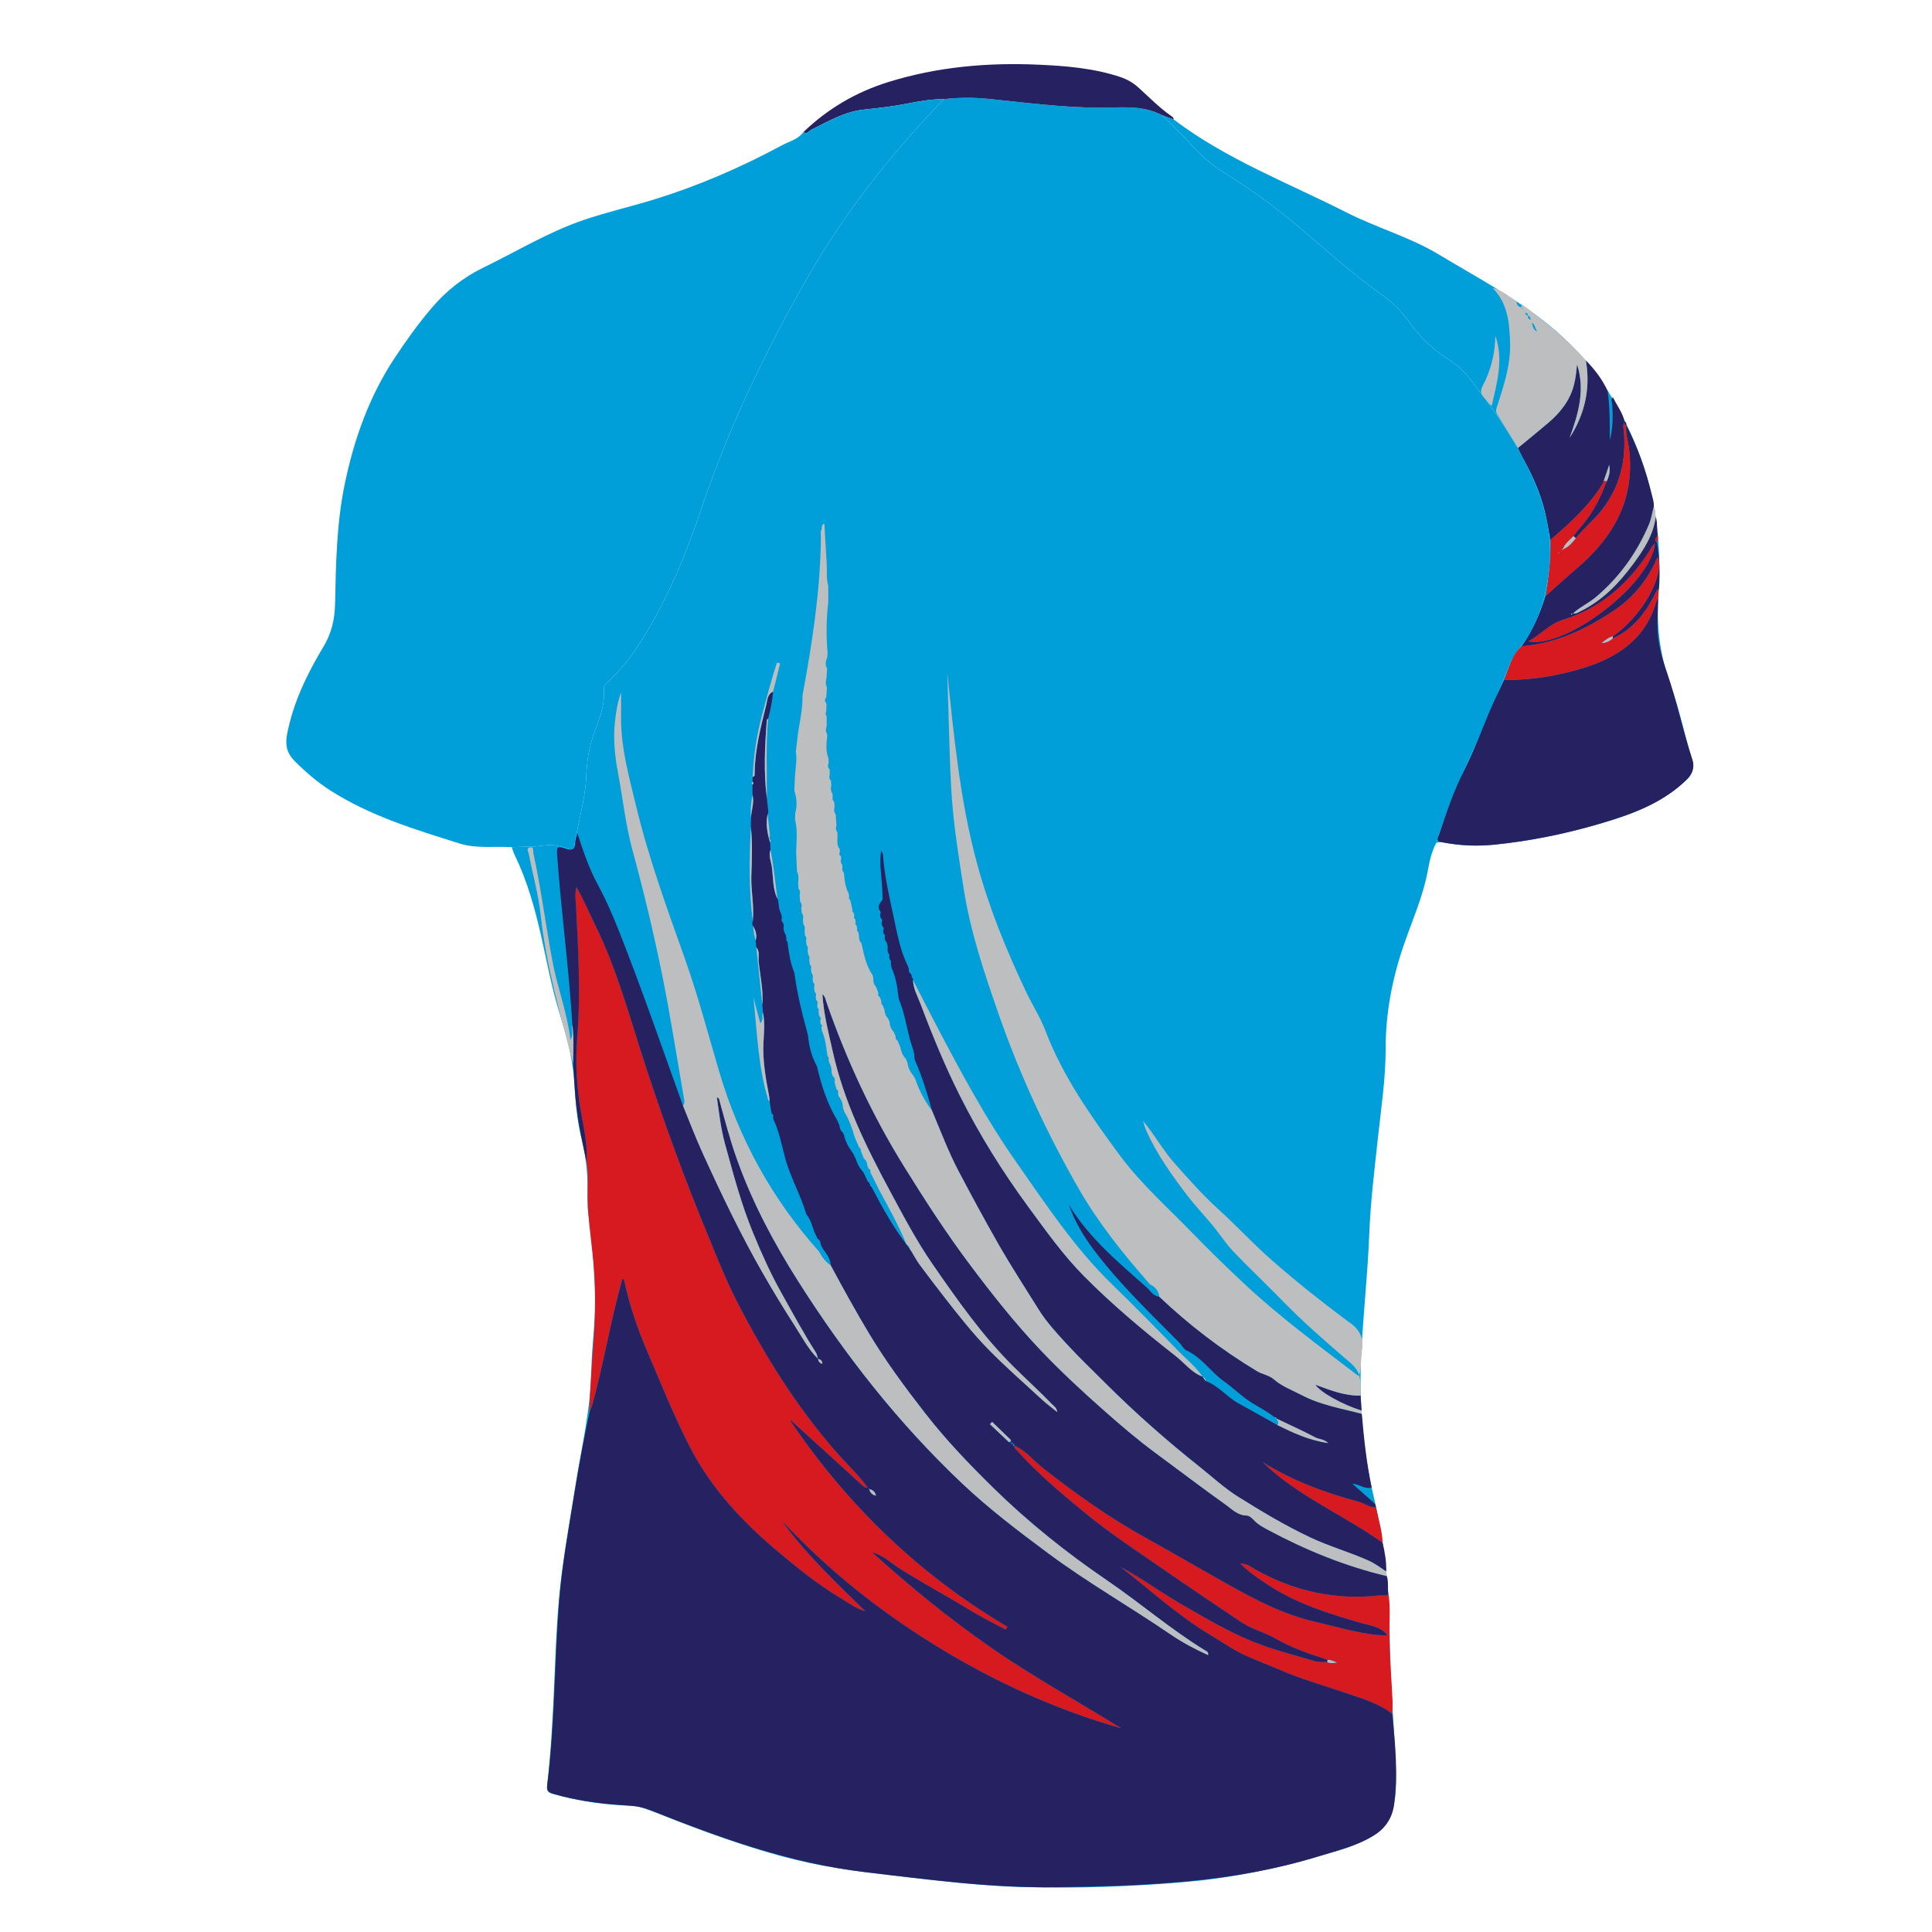<svg version="1.1" id="Layer_1___al6Lx2Q7" xmlns="http://www.w3.org/2000/svg" xmlns:xlink="http://www.w3.org/1999/xlink" x="0px" y="0px" width="1417.32px" height="1417.32px" viewBox="0 0 1417.32 1417.32" enable-background="new 0 0 1417.32 1417.32" xml:space="preserve">
<g>
	<path fill-rule="evenodd" clip-rule="evenodd" class="colour1" fill="#009FDA" d="M1053.662,618.357c-3.558,6.453-4.97,13.59-6.29,20.696
		c-3.544,19.046-11.548,36.628-17.748,54.797c-8.368,24.527-13.122,49.384-13.107,75.591c0.012,21.902-3.336,43.838-5.715,65.702
		c-2.572,23.639-5.429,47.262-6.351,71.02c-1.169,30.063-4.67,59.956-5.96,89.999c-1.476,34.355,1.389,68.443,9.276,101.842
		c8.462,35.828,11.568,71.98,11.862,108.683c0.212,26.514,2.626,53.004,3.85,79.515c0.563,12.155,1.435,24.331-0.603,36.482
		c-1.675,9.986-5.89,18.013-14.779,23.618c-11.848,7.47-25.125,10.882-38.289,14.789c-32.257,9.573-65.067,16.431-98.59,19.398
		c-40.588,3.594-81.27,5.007-122.018,3.829c-30.089-0.868-59.934-4.451-89.797-7.941c-25.357-2.963-50.799-5.943-75.538-11.99
		c-34.891-8.529-68.573-21.157-101.981-34.365c-4.733-1.871-9.577-3.463-14.367-5.183c-10.766-5.219-21.526-10.46-32.312-15.648
		c-2.386-1.147-4.375-2.104-3.847-5.57c3.439-22.597,2.98-45.455,4.282-68.196c1.482-25.9,0.842-51.865,2.123-77.793
		c1.263-25.538,1.545-51.321,8.045-76.064c14.528-55.307,14.08-111.228,9.323-167.444c-2.053-24.265-6.351-48.399-7.268-72.683
		c-0.98-25.933-1.02-51.787-6.054-77.415c-2.837-14.442-1.392-29.473-4.462-43.934c-6.401-30.143-13.126-60.216-19.664-90.33
		c-0.473-2.175-1.785-4.517,0.335-6.613c2.065,0.856,2.916-0.22,3.2-2.068c2.684-17.428,8.191-34.331,8.891-52.167
		c0.395-10.078,1.865-19.987,5.301-29.891c3.717-10.715,8.78-21.576,7.513-33.563c-0.257-2.438,1.501-3.466,2.841-4.809
		c7.646-7.663,14.9-15.639,20.922-24.692c21.349-32.09,35.898-67.34,48.143-103.642c19.933-59.091,46.725-114.877,77.716-169.004
		c27.572-48.157,61.535-90.927,99.916-130.554c11.147-1.375,22.364-1.282,33.472-0.145c26.711,2.733,53.315,6.233,80.268,6.398
		c15.43,0.094,31.361-2.304,45.994,5.351c7.098,7.04,14.656,13.681,21.171,21.225c7.3,8.455,15.623,15.441,25.017,21.296
		c19.036,11.865,37.141,24.95,54.303,39.452c19.947,16.857,39.267,34.492,60.671,49.604c8.203,5.792,15.299,12.964,21.172,21.193
		c7.162,10.035,15.806,18.458,26.16,25.204c6.256,4.075,12.218,8.561,16.871,14.572c12.869,16.623,25.447,33.391,35.778,51.819
		c15.838,28.254,27.207,57.385,23.01,90.729c-2.036,16.169-6.164,31.445-14.355,45.671c-4.392,7.629-10.932,13.622-14.352,22.096
		c-9.62,23.837-19.571,47.573-30.405,70.879C1068.106,577.738,1060.182,597.748,1053.662,618.357z"></path>
	<path fill-rule="evenodd" clip-rule="evenodd" class="colour1" fill="#009FDA" d="M1053.662,618.357c6.52-20.609,14.444-40.619,23.574-60.253
		c10.834-23.306,20.785-47.042,30.405-70.879c3.42-8.474,9.96-14.467,14.352-22.096c8.191-14.226,12.319-29.502,14.355-45.671
		c4.197-33.344-7.172-62.475-23.01-90.729c-10.331-18.428-22.909-35.196-35.778-51.819c-4.653-6.011-10.615-10.497-16.871-14.572
		c-10.354-6.745-18.998-15.168-26.16-25.204c-5.873-8.229-12.969-15.401-21.172-21.193c-21.404-15.112-40.724-32.747-60.671-49.604
		c-17.162-14.502-35.267-27.587-54.303-39.452c-9.394-5.855-17.717-12.842-25.017-21.296c-6.515-7.544-14.073-14.185-21.158-21.217
		c2.913,1.072,5.813,2.137,8.713,3.202c38.782,29.411,84.142,46.595,127.035,68.366c22.042,11.187,46.197,17.932,67.39,30.665
		c27.372,16.448,55.66,31.375,80.734,51.695c30.546,24.752,51.179,55.63,65.382,91.948c13.24,33.857,17.641,68.722,15.158,104.482
		c-1.636,23.558,0.914,45.944,9.06,68.175c6.515,17.782,10.089,36.562,15.792,54.68c1.517,4.82,0.415,9.97-4.058,14.301
		c-17.386,16.833-38.993,25.015-61.562,31.733c-26.006,7.74-52.434,13.261-79.396,16.009c-11.934,1.216-23.965,0.987-35.829-1.36
		C1058.266,617.8,1055.977,617.537,1053.662,618.357z"></path>
	<path fill-rule="evenodd" clip-rule="evenodd" class="colour1" fill="#009FDA" d="M375.39,621.487c7.964-0.465,15.956-0.013,23.907-1.28
		c6.454-1.029,12.68,0.706,18.726,2.943c-2.123,2.094-0.811,4.436-0.338,6.611c6.538,30.113,13.263,60.187,19.664,90.33
		c3.071,14.461,1.625,29.491,4.462,43.934c5.034,25.628,5.073,51.482,6.054,77.415c0.917,24.283,5.215,48.418,7.268,72.683
		c4.756,56.217,5.205,112.138-9.323,167.444c-6.5,24.743-6.782,50.526-8.045,76.064c-1.281,25.928-0.641,51.893-2.123,77.793
		c-1.302,22.741-0.842,45.6-4.282,68.196c-0.528,3.466,1.46,4.423,3.847,5.57c10.785,5.188,21.545,10.43,32.312,15.648
		c-21.268-0.363-42.181-3.112-62.657-9.014c-3.287-0.947-3.911-2.433-3.521-5.868c2.902-25.555,4.233-51.206,5.319-76.911
		c1.142-27.024,2.12-54.133,5.704-80.986c2.718-20.38,6.32-40.642,9.554-60.952c4.615-28.985,11.53-57.566,11.963-87.244
		c0.244-16.798,2.956-33.668,2.799-50.496c-0.199-21.349-2.285-42.664-5.184-63.858c-0.345-2.522-0.436-5.108-0.358-7.656
		c0.494-15.97-0.761-31.721-4.677-47.29c-3.552-14.116-4.368-28.627-5.393-43.108c-1.226-17.323-6.24-33.892-11.244-50.396
		c-5.472-18.047-8.781-36.579-12.958-54.918c-4.626-20.314-10.254-40.312-19.4-59.153
		C376.614,625.231,376.075,623.324,375.39,621.487z"></path>
	<path fill-rule="evenodd" clip-rule="evenodd" class="colour2" fill="#262262" d="M860.922,87.574c-2.899-1.065-5.8-2.13-8.713-3.202
		c-14.646-7.663-30.577-5.265-46.007-5.359c-26.952-0.165-53.557-3.665-80.268-6.398c-11.107-1.137-22.324-1.229-33.472,0.145
		c-9.175-0.1-18.16,1.537-27.101,3.292c-10.551,2.071-21.191,3.252-31.874,4.389c-13.911,1.48-25.861,8.57-38.116,14.638
		c-1.905,0.943-3.237,3.73-6.005,1.828c17.943-17.225,38.668-29.409,62.577-36.806c36.096-11.168,72.978-14.343,110.415-12.627
		c20.144,0.923,40.27,2.583,59.624,9.074c4.898,1.643,9.145,4.072,13.039,7.553c8.034,7.184,15.51,15.03,24.449,21.178
		C860.213,85.788,861.145,86.367,860.922,87.574z"></path>
	<path fill-rule="evenodd" clip-rule="evenodd" class="colour1" fill="#009FDA" d="M665.362,76.052c-10.551,2.071-21.191,3.252-31.874,4.389
		c-13.911,1.48-25.861,8.57-38.116,14.638c-1.905,0.943-3.237,3.73-6.005,1.828c-3.91,5.405-10.303,6.763-15.741,9.688
		c-29.731,16-60.569,29.437-92.822,39.447c-17.567,5.452-35.588,9.511-52.973,15.458c-25.676,8.783-48.912,23.014-73.235,34.813
		c-14.41,6.99-26.921,16.769-37.459,29.078c-10.122,11.824-19.138,24.393-27.703,37.357c-18.763,28.4-29.872,60-36.641,92.891
		c-5.9,28.668-6.368,58.123-6.983,87.37c-0.239,11.339-2.618,21.619-8.464,31.315c-12.094,20.057-22.181,40.925-26.733,64.219
		c-1.553,7.95-0.154,14.063,5.528,19.753c7.954,7.965,16.408,15.297,25.853,21.373c29.349,18.879,62.429,28.849,95.295,39.169
		c12.335,3.874,25.387,1.842,38.101,2.65c7.964-0.465,15.956-0.013,23.907-1.28c6.454-1.029,12.68,0.706,18.726,2.943
		c2.063,0.855,2.914-0.222,3.198-2.069c2.684-17.428,8.191-34.331,8.891-52.167c0.395-10.078,1.865-19.987,5.301-29.891
		c3.717-10.715,8.78-21.576,7.513-33.563c-0.257-2.438,1.501-3.466,2.841-4.809c7.646-7.663,14.9-15.639,20.922-24.692
		c21.349-32.09,35.898-67.34,48.143-103.642c19.933-59.091,46.725-114.877,77.716-169.004
		c27.572-48.157,61.535-90.927,99.92-130.557C683.288,72.66,674.303,74.297,665.362,76.052z"></path>
	<g>
		<path fill-rule="evenodd" clip-rule="evenodd" class="colour3" fill="#d71920" d="M639.972,1138.899c7.594,1.896,13.079,7.323,19.386,11.382
			c6.427,4.134,13.034,7.991,19.621,11.871c6.597,3.887,13.289,7.61,19.897,11.478c6.557,3.836,12.993,7.884,19.611,11.609
			c6.34,3.568,12.845,6.843,19.277,10.246c0.445-0.693,0.891-1.387,1.337-2.078c-64.727-38.223-117.364-89.103-159.265-151.115
			c0.925-0.622,1.404,0.666,2.006,1.211c16.509,14.942,33.023,29.881,49.414,44.952c1.624,1.494,2.931,3.001,5.278,2.813
			c-7-9.676-15.815-17.768-23.631-26.733c-29.148-33.438-52.232-70.774-72.407-110.031c-7.97-15.511-14.315-31.766-20.988-47.892
			c-16.686-40.331-31.649-81.22-45.29-122.682c-11.828-35.952-21.316-72.801-38.333-106.92c-4.156-8.333-7.545-17.057-13.023-26.182
			c-1.282,5.057-0.584,8.87-0.384,12.646c1.738,32.79,3.563,65.566,0.933,98.411c-1.435,17.912-0.358,35.729,2.713,53.485
			c2.102,12.157,5.029,24.284,4.114,36.805c1.192,6.189,1.016,12.459,0.817,18.693c-0.59,18.488,2.596,36.713,4.228,55.005
			c1.698,19.04,1.462,37.938,0.249,56.861c-1.139,17.761-2.929,35.479-3.059,53.297c0.738-2,1.628-3.959,2.192-6.006
			c8.395-30.48,13.397-61.766,22.006-92.173c1.218,0.72,1.324,2.159,1.617,3.474c3.875,17.336,9.641,34.053,16.616,50.361
			c10.042,23.481,19.489,47.22,31.235,69.955c15.444,29.898,37.711,53.905,63.167,75.452c15.182,12.85,30.604,25.273,47.688,35.486
			c5.759,3.443,11.197,7.608,17.892,9.468c-21.647-21.215-43.7-41.877-61.452-66.575c33.815,36.318,72.395,66.892,114.483,92.677
			c42.162,25.831,87.038,46.219,134.748,59.765c-31.858-19.774-64.674-37.753-95.485-59.141
			C696.484,1187.468,667.628,1163.996,639.972,1138.899z"></path>
		<path fill-rule="evenodd" clip-rule="evenodd" class="colour3" fill="#d71920" d="M636.681,1091.265c-0.051,0.006-0.095-0.001-0.146,0.003
			c0.019,0.027,0.04,0.053,0.06,0.079L636.681,1091.265z"></path>
		<path fill-rule="evenodd" clip-rule="evenodd" class="colour3" fill="#d71920" d="M1021.61,1248.437c-0.774-16.802-2.267-33.562-2.335-50.406
			c-0.039-9.552,0.859-19.147-0.705-28.669c-1.813,1.805-4.134,0.729-6.181,0.967c-32.21,3.746-62.298-2.891-90.598-18.511
			c-3.75-2.069-7.28-5.201-11.994-4.706c6.219,6.032,13.443,10.961,20.661,15.705c20.92,13.752,44.584,21.055,68.4,27.923
			c6.667,1.921,14.213,2.481,18.969,9.05c-18.099-0.325-34.76-5.938-51.813-9.755c-22.864-5.119-43.319-15.516-63.463-26.798
			c-20.967-11.743-41.74-23.829-62.739-35.514c-26.358-14.668-50.852-32.017-74.507-50.654
			c-7.015-5.526-12.683-12.771-21.039-16.586l-0.216,0.202c-0.248,1.392,0.774,2.034,1.564,2.92
			c15.215,17.064,32.641,31.776,50.25,46.182c20.309,16.612,42.367,30.882,63.913,45.839c14.75,10.24,29.73,20.132,44.579,30.217
			c4.737,3.217,9.446,6.499,14.908,8.864c5.411,2.341,11.117,4.32,16.214,7.24c11.758,6.734,24.359,11.191,37.158,15.272l0.159-0.19
			c0,0,0.063,0.229,0.058,0.228c0.357,0.158,0.72,0.318,1.082,0.479c2.245-0.257,4.096,0.908,6.902,1.934
			c-2.96,0.363-5.066,0.658-7.144-0.361c-2.935-0.185-6.029,0.159-8.79-0.644c-18.232-5.299-36.618-9.871-54.056-17.938
			c-16.012-7.409-31.07-16.313-46.255-25.107c-14.361-8.32-27.652-18.372-42.455-26.019c21.744,16.831,41.976,35.646,65.741,49.814
			c8.5,5.067,16.649,10.907,25.604,14.971c8.503,3.857,17.396,7.163,25.946,10.868c15.714,6.808,32.083,11.317,48.168,16.833
			c11.646,3.993,23.657,7.418,33.673,15.14C1021.398,1254.295,1021.744,1251.354,1021.61,1248.437z"></path>
		<path fill-rule="evenodd" clip-rule="evenodd" class="colour3" fill="#d71920" d="M1014.307,1131.881c-0.268-8.979-3.188-17.467-4.864-26.185
			c-4.614,0.515-8.031-2.761-12.169-3.871c-25.011-6.712-49.18-15.557-71.25-29.428l-0.002,0.022
			c2.429,2.236,4.79,4.554,7.298,6.698C958.01,1100.241,988.117,1113.054,1014.307,1131.881z"></path>
	</g>
	<g>
		<path fill-rule="evenodd" clip-rule="evenodd" class="colour2" fill="#262262" d="M1021.273,1257.227c-10.016-7.723-22.026-11.147-33.673-15.141
			c-16.085-5.516-32.454-10.025-48.168-16.833c-8.551-3.705-17.443-7.011-25.946-10.868c-8.955-4.063-17.104-9.903-25.604-14.971
			c-23.766-14.169-43.997-32.983-65.741-49.814c14.803,7.646,28.094,17.698,42.455,26.019c15.185,8.795,30.243,17.698,46.255,25.107
			c17.438,8.066,35.823,12.639,54.056,17.938c2.761,0.803,5.855,0.459,8.796,0.645c0.078-0.524,0.157-1.048,0.235-1.573
			c-0.362-0.16-0.725-0.32-1.087-0.479l-0.212-0.036c-12.799-4.081-25.4-8.538-37.158-15.272c-5.097-2.92-10.803-4.899-16.214-7.24
			c-5.462-2.365-10.171-5.647-14.908-8.864c-14.849-10.085-29.829-19.977-44.579-30.217c-21.546-14.957-43.604-29.227-63.913-45.839
			c-17.609-14.405-35.035-29.117-50.25-46.182c-0.79-0.886-1.813-1.528-1.564-2.92c-0.815-0.021-1.099-0.495-1.084-1.225
			c-0.022,0.009-0.041,0.011-0.064,0.021c0.008-0.028,0.009-0.05,0.016-0.076c-0.741-0.012-1.115-0.379-1.11-1.112
			c-0.034,0.007-0.064,0.009-0.1,0.017c-0.001-0.037-0.002-0.074-0.002-0.111c-0.497-0.063-0.995-0.126-1.492-0.189
			c-4.663-4.407-9.326-8.814-13.989-13.222c0.531-0.569,1.063-1.138,1.595-1.706c4.616,4.467,9.232,8.936,13.849,13.403
			c0.013,0.571,0.024,1.143,0.038,1.714c0.031,0.004,0.063,0.008,0.094,0.012c-0.002,0.031,0.008,0.053,0.008,0.083
			c0.905-0.175,1.355,0.113,1.11,1.112c0.017,0,0.027,0.006,0.045,0.006c-0.001,0.019,0.004,0.031,0.004,0.05
			c0.953-0.362,1.263,0.146,1.297,1.024c8.359,3.813,14.027,11.058,21.042,16.584c23.655,18.638,48.148,35.986,74.507,50.654
			c20.999,11.685,41.772,23.771,62.739,35.514c20.144,11.282,40.599,21.679,63.463,26.798c17.053,3.816,33.714,9.43,51.813,9.755
			c-4.756-6.568-12.302-7.129-18.969-9.05c-23.816-6.868-47.48-14.171-68.4-27.923c-7.218-4.744-14.442-9.673-20.661-15.705
			c4.714-0.495,8.244,2.637,11.994,4.706c28.3,15.62,58.388,22.257,90.598,18.511c2.047-0.237,4.368,0.838,6.181-0.967
			c-0.83-4.344,0.26-8.863-1.199-13.149c-30.523-7.263-59.304-19.001-86.918-33.765c-3.831-2.048-7.617-4.077-10.626-7.299
			c-1.502-1.609-3.328-3.329-5.415-3.364c-6.324-0.107-10.448-4.482-14.912-7.676c-17.657-12.627-34.945-25.77-52.413-38.663
			c-12.801-9.449-24.855-19.8-36.77-30.315c-16.171-14.272-32.014-28.924-46.866-44.562c-18.788-19.781-35.66-41.122-52.041-62.986
			c-17.35-23.157-33.005-47.354-48.194-71.855c-23.578-38.038-42.36-78.457-57-120.774c-0.612-1.771-0.771-3.769-2.905-5.618
			c0.957,14.965,4.621,28.804,7.749,42.728c8.131,36.208,24.298,69.105,41.733,101.509c9.874,18.349,19.576,36.813,31.434,53.962
			c18.194,26.311,36.602,52.541,59.418,75.166c9.347,9.269,19.114,18.129,28.278,27.596c1.308,1.351,3.209,2.308,3.695,5.617
			c-4.021-3.257-7.53-5.803-10.697-8.72c-13.423-12.364-27.209-24.383-39.962-37.408c-11.316-11.56-21.352-24.343-31.356-37.112
			c-6.408-8.178-12.658-16.467-18.863-24.791c-2.099-2.817-3.748-5.971-5.602-8.97l-0.063-0.302c-0.363-0.5-0.726-1-1.088-1.5
			c-1.015-1.399-2.03-2.799-3.045-4.198l0.097,0.117c-9.561-12.591-17.297-26.295-24.597-40.265
			c-0.468-0.834-0.936-1.669-1.404-2.503c-0.694-0.048-0.924-0.375-0.618-1.025c-0.327-0.647-0.654-1.296-0.981-1.943
			c-1.211-0.561-1.662-1.566-1.662-2.835c0,0-0.205-0.288-0.205-0.288c-0.684,0.024-0.891-0.227-0.48-0.833
			c-0.629-1.189-1.26-2.38-1.89-3.571c-2.813-3.06-4.625-6.666-5.794-10.621c0.001,0-0.136-0.23-0.136-0.23
			c-0.229-0.168-0.469-0.324-0.67-0.521c-0.027-0.026,0.146-0.259,0.228-0.396c-0.391-0.683-0.781-1.367-1.171-2.051
			c-2.902-4.08-5.513-8.302-6.506-13.313c-0.283-0.598-0.566-1.196-0.85-1.794c-1.699-1.379-2.391-3.228-2.5-5.349
			c-0.529-1.203-1.059-2.407-1.588-3.611c-7.264-12.103-11.558-25.328-14.725-38.979c-0.178-0.438-0.357-0.878-0.536-1.317
			c-3.74-6.973-5.521-14.496-6.274-22.308c-0.198-0.771-0.395-1.543-0.593-2.315c-3.773-13.626-7.077-27.355-9.054-41.375
			c-0.143-0.77-0.287-1.541-0.43-2.313c-2.624-6.419-3.759-13.183-4.622-20.008c-0.101-0.8-0.202-1.602-0.302-2.402
			c-0.785-0.634-1.146-1.404-0.779-2.409c-0.145-0.773-0.29-1.547-0.434-2.32c-1.172-2.194-2.037-4.453-1.474-7.011
			c-0.11-0.629-0.22-1.259-0.331-1.889c-1.259-1.104-1.614-2.449-1.069-4.031c-0.126-0.821-0.253-1.643-0.38-2.466
			c-1.888-3.291-1.92-7.007-2.424-10.613c-0.14-0.266-0.303-0.517-0.493-0.751c-3.458-7.392-3.018-15.514-4.055-23.314
			c-0.547-4.116-2.617-8.258-1.018-12.571c-0.062-1.72-0.124-3.453-0.187-5.187c-2.187-6.892-3.414-13.872-1.932-21.088
			c0.181-0.237,0.324-0.508,0.428-0.799c0.023-0.39,0.046-0.78,0.07-1.169c-0.328-3.097-0.655-6.195-0.982-9.293
			c-2.479-18.923-1.579-37.854-0.14-56.788c0.058-0.767,0.039-1.592,1.001-1.874c1.757-6.522,3.119-13.128,3.665-19.884
			c-4.143,1.712-4.131,6.071-4.913,9.246c-4.142,16.817-8.558,33.639-8.614,51.163c-0.002,0.942-0.004,2.024-1.442,1.981
			c-0.049,1.21-0.098,2.429-0.147,3.649c0.911,0.772,0.906,1.529-0.041,2.26c0.018,2.445,0.035,4.898,0.053,7.35
			c1.456,5.842-0.903,11.434-1.128,17.153c-0.028,2.144-0.056,4.3-0.083,6.458c1.252,11.882,0.771,23.819,0.353,35.689
			c-0.394,11.172,2.233,22.175,1.075,33.305c-0.568,1.391-0.716,2.745,0.468,3.941c1.68,3.313,2.795,6.711,1.562,10.448
			c0.184,1.636,0.368,3.283,0.553,4.93c2.756,3.094,1.378,7.036,1.721,10.467c1.055,10.571,3.575,21.046,2.678,31.769
			c0.153,1.836,0.307,3.684,0.461,5.533c1.601,7.577,0.678,15.151,0.352,22.783c-0.545,12.769,1.62,25.354,4.058,37.863
			c0.26,1.334,0.334,2.704,0.494,4.058c0.292,2.108,0.583,4.217,0.875,6.324c0.217,1.047,0.435,2.094,0.653,3.141
			c1.118,0.628,1.529,1.5,0.939,2.718c0.151,0.614,0.302,1.23,0.453,1.846c4.168,8.901,5.917,18.578,8.437,27.951
			c3.84,14.284,11.4,27.067,15.481,41.191c0-0.001,0.152,0.306,0.152,0.306c3.757,4.345,4.378,10.115,6.844,15.045
			c0.466,0.914,0.932,1.829,1.398,2.744c1.731,0.919,2.069,2.576,2.274,4.302c0.437,0.914,0.874,1.831,1.311,2.747
			c2.85,3.812,5.697,7.622,6.107,12.614l-0.102-0.129c0.378,0.709,0.756,1.419,1.135,2.128
			c8.649,16.094,17.476,32.079,26.886,47.753c12.354,20.575,26.6,39.801,41.298,58.695c15.212,19.556,32.358,37.446,50.005,54.753
			c25.689,25.193,53.785,47.626,83.503,67.88c24.266,16.539,46.549,35.822,71.64,51.191c0.994,0.608,2.701,0.932,2.396,3.554
			c-9.849-4.443-19.164-9.436-27.789-15.336c-29.479-20.166-60.597-37.893-89.279-59.188
			c-21.854-16.228-43.546-32.646-63.442-51.461c-46.826-44.284-86.118-94.446-120.528-148.762
			c-17.943-28.324-33.447-57.643-44.723-89.301c-4.939-13.868-8.651-27.994-12.532-42.119c-0.301-1.097-0.137-2.425-2.084-3.021
			c1.626,11.546,2.872,22.902,5.917,33.989c6.082,22.141,11.911,44.342,20.706,65.645c6.156,14.913,12.724,29.591,20.612,43.683
			c8.291,14.812,16.37,29.742,25.493,44.075c0.779,1.224,0.917,2.854,1.324,4.315c0.027,0.026,0.052,0.055,0.079,0.081
			c0.004,0.021,0.01,0.04,0.015,0.061c1.775,0.348,3.109,1.145,3.213,3.658c-2.119-0.518-2.834-1.925-3.213-3.658
			c-0.021-0.004-0.04-0.01-0.06-0.014c-0.012-0.042-0.022-0.086-0.034-0.128c-7.144-7.095-11.709-16.034-17.075-24.359
			c-7.842-12.17-15.36-24.566-22.587-37.112c-16.77-29.11-31.237-59.401-45.127-89.961c-5.105-11.23-9.463-22.802-14.158-34.209
			c-15.464-42.762-30.208-85.799-46.961-128.096c-4.548-11.483-9.421-22.804-15.367-33.711
			c-6.367-11.679-10.706-24.339-15.191-38.213c-0.726,3.21-1.451,5.054-1.504,6.917c-0.143,4.963-1.927,6.278-6.906,4.647
			c-6.471-2.119-6.844-1.712-6.334,5.381c2.979,41.411,8.663,82.579,11.139,124.036c1.246,9.355,0.597,18.748,0.548,28.124
			c0.408,6.269,0.851,12.539,1.221,18.815c1.063,18.021,4.706,35.625,8.577,53.193c0.915-12.521-2.012-24.647-4.114-36.805
			c-3.071-17.757-4.148-35.573-2.713-53.485c2.631-32.845,0.806-65.621-0.933-98.411c-0.2-3.776-0.898-7.59,0.384-12.646
			c5.478,9.125,8.868,17.848,13.023,26.182c17.017,34.119,26.505,70.968,38.333,106.92c13.641,41.462,28.604,82.351,45.29,122.682
			c6.672,16.126,13.018,32.381,20.988,47.892c20.175,39.257,43.259,76.593,72.407,110.031c7.816,8.966,16.631,17.058,23.631,26.733
			c0.05-0.004,0.094,0.003,0.146-0.003c0.064,0.095,0.128,0.188,0.191,0.282c0.484,0.351,0.969,0.7,1.456,1.051
			c2.393,0.64,3.781,2.201,4.248,4.612c0.137,0.085,0.273,0.172,0.41,0.259c-0.15-0.073-0.301-0.146-0.452-0.217
			c-2.266-0.604-4.006-1.788-4.64-4.198c-0.34-0.502-0.682-1.004-1.023-1.507c-0.092-0.066-0.185-0.134-0.277-0.2
			c-0.02-0.026-0.041-0.052-0.06-0.079c-2.347,0.188-3.654-1.318-5.278-2.813c-16.391-15.071-32.905-30.01-49.414-44.952
			c-0.603-0.545-1.082-1.833-2.006-1.211c41.901,62.013,94.539,112.893,159.265,151.115c-0.446,0.691-0.892,1.385-1.337,2.078
			c-6.433-3.403-12.938-6.678-19.277-10.246c-6.618-3.726-13.054-7.773-19.611-11.609c-6.608-3.867-13.3-7.591-19.897-11.478
			c-6.587-3.88-13.194-7.737-19.621-11.871c-6.307-4.059-11.792-9.485-19.386-11.382c27.656,25.097,56.512,48.568,87.208,69.876
			c30.812,21.388,63.627,39.366,95.485,59.141c-47.71-13.546-92.586-33.934-134.748-59.765
			c-42.088-25.785-80.668-56.358-114.483-92.677c17.752,24.698,39.805,45.36,61.452,66.575c-6.694-1.859-12.132-6.024-17.892-9.468
			c-17.084-10.213-32.507-22.637-47.688-35.486c-25.456-21.547-47.723-45.554-63.167-75.452
			c-11.746-22.735-21.193-46.474-31.235-69.955c-6.975-16.309-12.741-33.025-16.616-50.361c-0.293-1.314-0.399-2.754-1.617-3.474
			c-8.609,30.407-13.611,61.692-22.006,92.173c-0.564,2.047-1.454,4.006-2.192,6.006c-3.841,18.218-7.393,36.489-10.329,54.878
			c-4.543,28.446-9.927,56.777-12.114,85.551c-3.364,44.254-2.99,88.752-8.564,132.857c-0.546,4.321,1.017,5.653,4.888,6.773
			c15.54,4.496,31.417,6.768,47.485,7.946c7.793,0.571,15.479,0.816,23.005,3.819c51.332,20.472,103.167,39.162,158.58,45.653
			c46.432,5.438,92.775,11.651,139.682,10.956c64.873-0.962,129.576-3.271,192.28-22.663c14.002-4.33,28.325-7.615,40.974-15.664
			c8.281-5.271,13.007-12.733,14.28-21.967C1025.722,1301.835,1023.658,1279.506,1021.273,1257.227z"></path>
		<path fill-rule="evenodd" clip-rule="evenodd" class="colour2" fill="#262262" d="M644.876,667.248c1.164,1.055,1.528,2.271,0.747,3.716
			c0.109,0.739,0.219,1.478,0.328,2.217c1.149,1.035,1.612,2.222,0.82,3.688c0.096,0.744,0.191,1.488,0.287,2.232
			c1.263,1,1.615,2.208,0.841,3.674c0.109,0.741,0.218,1.482,0.327,2.224c1.031,0.609,1.367,1.423,0.741,2.52
			c0.116,0.755,0.233,1.51,0.349,2.266c1.883,2.084,2.021,4.602,1.795,7.21c0.17,0.746,0.34,1.492,0.511,2.239
			c0.832,0.679,1.083,1.508,0.645,2.513c0.173,0.741,0.346,1.482,0.519,2.224c0.81,0.671,1.063,1.497,0.687,2.495
			c0.175,1.143,0.35,2.287,0.525,3.429c3.108,6.702,4.286,13.868,5.082,21.125c0.124,0.686,0.248,1.372,0.373,2.059
			c3.931,9.418,5.454,19.508,8.027,29.298c1.179,4.484,3.353,8.751,3.38,13.525c0.129,0.686,0.257,1.372,0.387,2.059
			c5.333,11.899,9.004,24.362,12.515,36.88c6.303,14.995,12.026,30.271,19.63,44.662c9.534,18.044,19.218,36.008,29.361,53.736
			c9.262,16.184,19.46,31.771,29.295,47.572c5.628,9.042,13.047,17.077,20.307,24.972c9.022,9.811,18.684,19.038,28.119,28.466
			c21.952,21.938,45.185,42.439,69.476,61.746c9.358,7.438,18.221,15.689,28.293,22c17.05,10.683,34.334,21.036,52.604,29.707
			c14.027,6.656,28.957,10.839,43.083,17.148c4.738,2.117,8.742,5.191,12.991,7.979c0.231-7.119-0.945-14.065-2.613-20.949
			c-26.189-18.827-56.297-31.64-80.987-52.763c-2.508-2.145-4.869-4.462-7.298-6.698l-0.163-0.157c0,0,0.165,0.14,0.165,0.138
			c22.07,13.868,46.239,22.713,71.25,29.425c4.138,1.11,7.555,4.386,12.169,3.871c-0.262-0.838-0.524-1.675-0.786-2.513
			c-5.345-4.748-10.688-9.495-16.644-14.786c5.454,0.518,9.336,4.347,14.25,2.833c-3.756-17.827-5.67-35.9-7.246-54.02
			c-14.904-3.984-30.344-6.507-44.117-13.77c-6.864-3.621-14.372-6.284-20.34-11.523c-3.602-3.162-8.427-3.622-12.503-6.081
			c-25.881-15.612-49.725-33.792-71.614-54.589c-4.071-0.331-6.048-3.573-8.516-6.131c-21.109-18.745-42.986-36.765-57.889-61.415
			c4.35,12.381,10.973,23.401,18.801,33.744c18.653,24.646,40.921,45.97,62.61,67.811c1.769,1.78,2.587,4.353,5.098,5.507
			c11.029,5.071,17.591,15.606,27.289,22.536c7.112,5.081,13.552,11.574,21.089,16.161c5.497,3.345,11.18,6.354,16.263,10.349
			c0.729-0.125,1.133,0.223,1.312,0.9c0-0.001-0.002,0-0.002,0c9.458,4.524,19.037,8.821,28.302,13.714
			c2.791,1.474,6.145,1.102,9.59,4.217c-14.146-2.054-25.766-7.514-37.3-13.195c-9.543-5.339-19.064-10.733-28.652-16.01
			c-8.475-4.663-14.54-12.85-23.874-16.236c-0.777-1.079-1.555-2.16-2.333-3.242l-0.013-0.046
			c-8.088-2.99-13.195-9.978-19.679-15.057c-23.462-18.379-46.347-37.493-67.354-58.706c-15.229-15.376-27.709-32.985-40.488-50.36
			c-19.117-25.989-36.129-53.279-50.585-82.099c-10.815-21.56-20.008-43.87-28.507-66.439c-2.259-5.998-5.576-11.726-5.87-18.378
			c0.062-0.36,0.086-0.72,0.072-1.082c-0.973-0.412-1.196-1.16-0.952-2.118c-0.324-0.255-0.479-0.588-0.462-1
			c-1.276-0.976-1.999-2.18-1.593-3.851c-0.258-0.683-0.517-1.366-0.775-2.049c-5.775-11.686-7.964-24.44-10.642-36.99
			c-3.143-14.736-6.602-29.448-7.62-44.562c-0.048-0.718-0.528-1.407-1.343-3.458c-1.518,10.271,0.372,19.058,0.754,27.868
			c0.11,2.538,0.201,5.076,0.289,7.614c0.006,0.176-0.077,0.356-0.118,0.535c0.121,0.004,0.241,0.008,0.361,0.012
			c-1.723,1.804-3.045,4.011-3.129,5.221C644.677,665.758,644.776,666.503,644.876,667.248z"></path>
		<path fill-rule="evenodd" clip-rule="evenodd" class="colour2" fill="#262262" d="M998.885,1034.82c-0.254-3.674-0.508-7.349-0.762-11.021
			c-11.473,0.315-21.968-3.834-33.204-7.99C968.843,1021.678,985.361,1030.664,998.885,1034.82z"></path>
	</g>
	<g>
		<path fill-rule="evenodd" clip-rule="evenodd" class="colour2" fill="#262262" d="M1241.58,557.375c-7.033-21.202-11.453-43.148-18.748-64.258
			c-3.99-11.543-7.205-23.254-6.912-35.631c0.149-6.28,0.356-12.559,0.537-18.838c-0.521,1.043-1.22,2.035-1.542,3.137
			c-7.923,27.061-28.23,40.459-53.46,48.262c-18.881,5.839-38.225,8.927-58.035,8.763c-1.592,3.365-3.15,6.745-4.781,10.089
			c-8.95,18.362-15.166,37.914-24.478,56.125c-7.713,15.082-13.083,31.107-18.408,47.132c-0.694,2.086-2.994,4.761,1.68,5.668
			c13.035,2.533,26.207,3.112,39.321,1.776c25.775-2.625,51.088-7.763,75.99-15.044c23.71-6.933,46.68-14.991,64.883-32.854
			C1242.02,567.392,1243.199,562.256,1241.58,557.375z"></path>
		<path fill-rule="evenodd" clip-rule="evenodd" class="colour2" fill="#262262" d="M1133.311,374.857c1.722,6.994,2.767,14.155,4.117,21.241
			c14.217-12.418,28.346-24.918,38.311-41.282c0.266-0.719,0.533-1.438,0.8-2.157c1.237-3.606,2.475-7.213,3.989-11.628
			c0.891,4.766-0.165,8.364-1.732,11.887c-0.472,1.088-0.945,2.175-1.413,3.264c-4.533,12.279-11.264,23.226-19.961,32.992
			c-1.154,1.296-2.104,2.774-3.147,4.168c0.593,0.479,1.188,0.958,1.778,1.442c5.78-7.39,13.271-13.152,19.063-20.623
			c13.487-17.397,18.143-36.98,16.076-58.525c-0.202-2.094-0.711-4.204,0.543-6.151c-0.342,1.132-0.62,2.232,1.188,2.336
			c-0.523,6.491,1.65,12.664,2.328,19.024c3.859,36.201-11.949,63.412-38.407,86.006c-7.761,6.627-15.285,13.53-22.918,20.307
			c-4.239,13.105-9.552,25.698-17.658,36.954c25.563-2.124,47.831-12.7,68.668-26.867c12.825-8.719,22.329-20.316,29.136-34.197
			c0.653-1.333,0.705-3.05,2.226-3.965c4.562,14.179-12.072,43.098-33.106,57.709c-0.019,0.526-0.037,1.052-0.056,1.579
			c14.302-6.479,23.532-17.856,30.43-31.492c0.782-1.545,1.641-3.052,2.489-4.563c0.018-0.032,0.383,0.069,0.521,0.185
			c0.14,0.118,0.197,0.333,0.287,0.494c0.151-1.745,0.378-3.475,0.448-5.212c0.41-10.021,0.013-19.997-1.803-29.885
			c-3.357-2.41,1.509-4.247,0.452-6.493c-0.631-4.049,0.113-8.251-1.331-12.215c-1.683,13.372-8.856,24.167-16.562,34.614
			c-10.449,14.169-22.479,26.683-38.586,34.582c-1.694,0.832-3.321,2.07-5.411,1.561c-0.017,0.016-0.035,0.029-0.052,0.045
			c-0.051,0.01-0.103,0.02-0.153,0.029c-0.33,0.307-0.66,0.614-0.99,0.921c-0.146-0.217-0.29-0.434-0.434-0.651
			c0.475-0.09,0.949-0.18,1.424-0.27c0.033-0.031,0.066-0.062,0.1-0.093c0.036,0.01,0.07,0.01,0.105,0.019
			c5.008-4.671,11.352-7.418,16.602-11.842c17.364-14.634,30.159-32.53,38.996-53.302c1.738-4.087,2.365-8.647,3.507-12.991
			c0.385-3.013-0.631-5.838-1.315-8.668c-4.313-17.831-10.347-35.039-18.892-51.315c0.002,0,0.003,0,0.004,0
			c0.114-1.07,0.146-2.101-1.175-2.482c-1.344-6.653-5.685-11.888-8.452-17.866c-2.025,1.357-0.757,3.2-0.644,4.818
			c0.621,8.954,0.671,17.861-1.781,26.628c0.121-12.007,0.043-23.985-1.474-35.9c-3.838-8.644-9.56-15.959-16.083-22.705
			c3.622,20.536-0.679,39.404-11.887,56.866c6.398-17.53,11.568-35.131,5.442-53.943c-0.449,4.869-0.936,9.718-2.094,14.473
			c-2.877,11.805-9.983,20.802-18.987,28.475c-7.325,6.242-14.825,12.281-22.248,18.411c1.026,2.1,1.966,4.249,3.094,6.292
			C1123.695,347.607,1129.829,360.708,1133.311,374.857z M1212.307,400.545c0.288-0.479,0.735-0.86,1.739-2.007
			c-2.356,28.977-64.127,77.029-92.755,72.005c9.105-5.088,15.385-12.756,25.396-15.844
			C1175.817,445.714,1196.77,426.283,1212.307,400.545z"></path>
	</g>
	<g>
		<path fill-rule="evenodd" clip-rule="evenodd" class="colour3" fill="#d71920" d="M1216.053,432.316c-0.849,1.511-1.707,3.018-2.489,4.563
			c-6.897,13.636-16.128,25.013-30.43,31.492c-2.358,2.029-5.022,3.309-8.21,3.372c2.599-1.96,5.058-4.096,8.271-4.953
			c21.029-14.609,37.663-43.528,33.102-57.707c-1.521,0.916-1.572,2.632-2.226,3.965c-6.807,13.881-16.311,25.479-29.136,34.197
			c-20.837,14.167-43.105,24.744-68.668,26.867c-7.447,6.586-9.25,16.109-12.847,24.696c19.811,0.165,39.154-2.924,58.035-8.763
			c25.229-7.803,45.537-21.201,53.46-48.262c0.322-1.102,1.021-2.094,1.542-3.134c0.133-1.887,0.266-3.777,0.403-5.656
			c-0.09-0.161-0.147-0.375-0.287-0.494C1216.436,432.385,1216.07,432.285,1216.053,432.316z"></path>
		<path fill-rule="evenodd" clip-rule="evenodd" class="colour3" fill="#d71920" d="M1192.926,311.75c-0.002,0.024-0.002,0.048-0.004,0.072
			c0.018,0.001,0.029,0.005,0.048,0.006L1192.926,311.75z"></path>
		<path fill-rule="evenodd" clip-rule="evenodd" class="colour3" fill="#d71920" d="M1191.777,309.339c-0.015,0.049-0.028,0.098-0.043,0.146
			c0.024-0.039,0.039-0.079,0.065-0.117C1191.8,309.368,1191.777,309.339,1191.777,309.339z"></path>
		<path fill-rule="evenodd" clip-rule="evenodd" class="colour3" fill="#d71920" d="M1156.843,416.852c26.458-22.594,42.267-49.805,38.407-86.006
			c-0.678-6.36-2.852-12.533-2.328-19.024c-1.808-0.104-1.529-1.205-1.188-2.336c-1.254,1.947-0.745,4.057-0.543,6.151
			c2.066,21.545-2.589,41.128-16.076,58.525c-5.792,7.471-13.283,13.232-19.067,20.628c-2.56,3.205-5.149,6.375-9.097,8.003
			c-0.209,0.239-0.417,0.479-0.624,0.719c-0.685-0.64-0.063-0.779,0.378-0.988c1.406-3.987,4.859-6.285,7.572-9.186
			c1.039-1.39,1.989-2.868,3.144-4.165c8.697-9.767,15.428-20.713,19.964-32.992c-0.001,0-0.002-0.001-0.002-0.002
			c0.467-1.088,0.94-2.175,1.412-3.26c-0.754-0.086-1.504-0.174-2.257-0.261c-0.267,0.719-0.534,1.438-0.799,2.158
			c-9.966,16.363-24.095,28.863-38.312,41.279c0.381,13.819-1.234,27.469-3.503,41.063
			C1141.558,430.382,1149.082,423.479,1156.843,416.852z M1143.457,405.412c0.123,0.01,0.236,0.17,0.354,0.264
			c-0.144,0.067-0.293,0.194-0.431,0.183c-0.125-0.011-0.239-0.17-0.357-0.264C1143.168,405.528,1143.317,405.401,1143.457,405.412z
			"></path>
		<path fill-rule="evenodd" clip-rule="evenodd" class="colour3" fill="#d71920" d="M1216.104,392.205c0.021-0.262-0.018-0.527-0.146-0.799
			C1216.009,391.672,1216.059,391.938,1216.104,392.205z"></path>
		<path fill-rule="evenodd" clip-rule="evenodd" class="colour3" fill="#d71920" d="M1215.506,397.898c1.036-1.838,0.927-3.757,0.598-5.693
			C1215.954,394.104,1212.555,395.78,1215.506,397.898z"></path>
		<path fill-rule="evenodd" clip-rule="evenodd" class="colour3" fill="#d71920" d="M1214.046,398.538c-1.004,1.147-1.451,1.529-1.739,2.007
			c-15.537,25.738-36.489,45.169-65.619,54.153c-10.012,3.088-16.291,10.756-25.396,15.844
			C1149.919,475.566,1211.689,427.515,1214.046,398.538z"></path>
	</g>
	<g>
		<path fill-rule="evenodd" clip-rule="evenodd" class="colour4" fill="#bcbec0" d="M665.037,913.026c-0.012-0.029-0.025-0.058-0.037-0.087
			c-0.021-0.009-0.037-0.021-0.06-0.029C664.94,912.91,665.037,913.027,665.037,913.026z"></path>
		<path fill-rule="evenodd" clip-rule="evenodd" class="colour4" fill="#bcbec0" d="M1003.929,1144.852c-14.126-6.31-29.056-10.492-43.083-17.148
			c-18.27-8.671-35.554-19.024-52.604-29.707c-10.072-6.311-18.935-14.563-28.293-22c-24.291-19.307-47.523-39.809-69.476-61.746
			c-9.436-9.428-19.097-18.655-28.119-28.466c-7.26-7.895-14.679-15.93-20.307-24.972c-9.835-15.802-20.033-31.389-29.295-47.572
			c-10.144-17.729-19.827-35.692-29.361-53.736c-7.604-14.392-13.327-29.667-19.63-44.662c-5.464-7.193-9.533-15.122-12.466-23.648
			c-0.34-0.584-0.681-1.17-1.022-1.756c-2.442-2.954-4.217-6.215-4.624-10.1c-0.43-0.961-0.861-1.922-1.293-2.884
			c-2.596-2.323-3.209-5.573-4.066-8.707c-0.595-1.438-1.19-2.877-1.785-4.315c-1.102-0.672-1.775-1.549-1.39-2.927
			c-0.5-1.169-1-2.34-1.499-3.511c-1.792-2.066-3.009-4.37-2.965-7.192c-0.436-0.96-0.872-1.921-1.308-2.881
			c-1.896-1.745-2.274-4.092-2.569-6.473c-0.407-0.974-0.814-1.948-1.222-2.922c-0.832-0.853-1.376-1.796-0.974-3.042
			c-0.357-0.984-0.714-1.969-1.073-2.953c-1.198-0.694-1.65-1.663-1.099-2.999c-0.583-1.54-1.166-3.081-1.748-4.621
			c-1.578-1.678-2.17-3.685-1.994-5.949c-0.112-0.771-0.223-1.542-0.335-2.313c-4.505-6.417-6.201-13.867-7.855-21.332
			c-0.153-0.763-0.306-1.526-0.459-2.289c-1.736-1.646-1.863-3.807-1.919-5.99c-0.146-0.759-0.293-1.518-0.441-2.278
			c-0.882-0.607-1.197-1.4-0.794-2.427c-0.141-0.766-0.283-1.531-0.425-2.297c-0.931-0.602-1.156-1.42-0.744-2.432
			c-0.104-0.768-0.21-1.538-0.315-2.306c-0.943-0.636-1.152-1.461-0.639-2.473c-0.168-0.751-0.337-1.503-0.506-2.255
			c-0.967-0.56-1.23-1.377-0.882-2.417c-0.553-2.336-1.106-4.672-1.658-7.009c-0.888-0.607-1.18-1.4-0.757-2.417
			c-0.131-0.773-0.263-1.546-0.394-2.32c-2.085-4.09-2.97-8.478-3.223-13.021c-0.115-0.777-0.231-1.555-0.347-2.332
			c-1.086-0.971-1.313-2.172-0.942-3.531c-0.074-0.792-0.147-1.586-0.221-2.38c-1.09-1.016-1.331-2.215-0.775-3.586
			c-0.033-0.783-0.065-1.566-0.098-2.35c-1.271-0.905-1.539-2.042-0.789-3.413c-0.046-0.647-0.091-1.294-0.136-1.942
			c-2.44-2.995-1.565-6.529-1.614-9.913c-0.028-0.804-0.055-1.609-0.083-2.414c-1.206-1.457-1.383-3.066-0.714-4.801
			c-0.174-2.729-0.349-5.46-0.523-8.19c-1.293-1.839-1.395-3.844-0.818-5.94c-0.119-1.168-0.237-2.337-0.356-3.507
			c-1.184-0.934-1.448-2.127-0.998-3.523c-0.068-0.794-0.136-1.588-0.205-2.382c-1.33-1.813-1.366-3.821-0.895-5.906
			c-0.065-1.184-0.13-2.369-0.194-3.554c-1.418-1.378-1.38-3.026-0.885-4.759c-0.038-1.178-0.077-2.356-0.115-3.535
			c-1.497-1.413-1.392-3.073-0.745-4.817c-0.026-1.064-0.053-2.128-0.079-3.193c-1.955-5.056-1.722-10.256-1.025-15.486
			c-0.005-0.801-0.01-1.602-0.015-2.403c-1.207-1.955-0.972-3.98-0.294-6.027c0-2.326,0.001-4.651,0.001-6.977
			c-0.95-1.099-0.896-2.292-0.328-3.531c0.058-2.002,0.115-4.005,0.173-6.007c-1.558-1.463-1.344-2.98-0.135-4.526
			c0.156-2.393,0.311-4.787,0.466-7.181c-1.209-2.356-0.883-4.767-0.254-7.187c0.126-2.242,0.252-4.485,0.378-6.728
			c-1.852-2.866-0.797-5.668,0.184-8.472c0.063-0.821,0.125-1.643,0.188-2.465c-1.058-12.553-1.035-25.09,0.496-37.607
			c-0.002-4.022-0.005-8.044-0.007-12.067c-1.637-5.303-0.792-10.785-1.141-16.18c-0.627-9.727-1.128-19.463-1.691-29.358
			c-3.28,0.953-0.95,4.115-2.715,5.415c0.053,2.159,0.184,4.319,0.149,6.478c-0.607,38.44-6.459,76.26-13.48,113.942
			c0.145,9.282-1.783,18.318-3.262,27.406c-0.545,4.632-1.09,9.265-1.635,13.897c0.994,6.034-0.304,11.983-0.661,17.966
			c-0.154,3.528-0.307,7.057-0.461,10.585c1.715,5.422,2.294,10.891,0.674,16.449c-0.044,1.627-0.088,3.255-0.132,4.884
			c1.963,7.78,1.057,15.658,0.801,23.512c0.192,4.754,0.384,9.51,0.575,14.265c1.268,2.654,1.316,5.439,0.879,8.274
			c0.09,1.573,0.18,3.148,0.271,4.722c1.407,1.389,1.231,3.056,0.836,4.761c0.113,1.561,0.227,3.123,0.34,4.685
			c1.405,1.38,1.329,3.029,0.868,4.749c0.104,1.171,0.209,2.343,0.314,3.514c1.219,1.41,1.257,3.038,0.875,4.742
			c0.105,1.176,0.21,2.353,0.315,3.53c1.229,1.4,1.244,3.032,0.903,4.731c0.099,1.179,0.197,2.359,0.296,3.538
			c1.046,1.035,1.223,2.25,0.742,3.599c0.141,1.163,0.283,2.327,0.424,3.49c0.986,1.045,1.276,2.236,0.75,3.597
			c0.148,1.16,0.298,2.32,0.447,3.48c0.939,1.055,1.261,2.24,0.767,3.6c0.141,1.165,0.282,2.33,0.424,3.495
			c0.978,1.031,1.306,2.208,0.806,3.572c0.112,0.778,0.224,1.558,0.337,2.336c1.054,1.432,1.374,3.003,0.908,4.725
			c0.105,0.787,0.211,1.575,0.317,2.362c1.041,1.027,1.264,2.229,0.76,3.582c0.134,1.166,0.268,2.333,0.401,3.5
			c1.188,0.984,1.251,2.225,0.812,3.579c0.087,0.779,0.174,1.56,0.261,2.34c1.229,0.975,1.29,2.224,0.843,3.592
			c0.071,0.774,0.141,1.55,0.212,2.325c0.941,0.627,1.176,1.447,0.667,2.467c0.175,1.146,0.351,2.293,0.526,3.44
			c1.37,0.976,1.367,2.24,0.762,3.631c0.127,0.758,0.253,1.516,0.38,2.274c1.117,0.533,1.346,1.265,0.5,2.236
			c0.158,1.021,0.314,2.044,0.472,3.067c2.303,5.069,2.928,10.524,3.662,15.953c0.137,0.776,0.274,1.554,0.412,2.33
			c0.735,0.672,1.034,1.462,0.669,2.435c0.168,0.765,0.337,1.531,0.506,2.296c1.457,2.179,1.795,4.635,1.775,7.179
			c0.193,0.755,0.387,1.51,0.581,2.267c1.33,1.361,2.265,2.848,1.53,4.858c0.484,1.744,0.968,3.487,1.452,5.231
			c1.116,0.74,1.64,1.687,1.051,3.019c0.208,0.753,0.416,1.506,0.624,2.258c2.129,2.368,2.958,5.218,3.092,8.325
			c0.343,0.997,0.686,1.994,1.029,2.991c3.453,5.677,5.685,11.852,7.451,18.217c1.096,2.57,2.191,5.141,3.287,7.712
			c0.914,0.761,1.637,1.612,1.395,2.923c0.704,1.787,1.408,3.572,2.112,5.359c1.837,1.274,2.445,3.165,2.638,5.264
			c0.242,0.652,0.484,1.307,0.727,1.959c1.26,0.557,1.834,1.451,1.404,2.843c2.056,4.11,4.111,8.223,6.167,12.335
			c7.146,13.372,14.654,26.562,20.387,40.641c1.912,0.729,2.072,2.729,2.989,4.173c0.359,0.496,0.722,0.996,1.085,1.496
			c0,0,0.074,0.318,0.069,0.31c1.848,2.991,3.497,6.145,5.596,8.962c6.205,8.324,12.456,16.613,18.863,24.791
			c10.004,12.77,20.04,25.553,31.356,37.112c12.753,13.025,26.539,25.044,39.962,37.408c3.167,2.917,6.677,5.463,10.697,8.72
			c-0.486-3.31-2.388-4.267-3.695-5.617c-9.164-9.467-18.932-18.327-28.278-27.596c-22.816-22.625-41.224-48.855-59.418-75.166
			c-11.858-17.148-21.56-35.613-31.434-53.962c-17.435-32.403-33.602-65.301-41.733-101.509
			c-3.128-13.924-6.792-27.763-7.749-42.728c2.134,1.85,2.292,3.848,2.905,5.618c14.64,42.317,33.422,82.736,57,120.774
			c15.189,24.502,30.844,48.698,48.194,71.855c16.381,21.864,33.253,43.205,52.041,62.986
			c14.853,15.638,30.695,30.289,46.866,44.562c11.914,10.516,23.969,20.866,36.77,30.315c17.468,12.894,34.756,26.036,52.413,38.663
			c4.464,3.193,8.588,7.568,14.912,7.676c2.087,0.035,3.913,1.755,5.415,3.364c3.009,3.222,6.795,5.251,10.626,7.299
			c27.614,14.764,56.395,26.502,86.92,33.766c-0.15-1.125-0.302-2.254-0.453-3.383
			C1012.671,1150.043,1008.667,1146.969,1003.929,1144.852z"></path>
		<path fill-rule="evenodd" clip-rule="evenodd" class="colour4" fill="#bcbec0" d="M707,652.229c4.916,31.418,15.132,61.711,25.626,91.812
			c15.599,44.738,35.42,87.497,59.003,128.488c14.528,25.254,32.831,47.869,52.041,69.722c3.842,1.806,6.3,4.653,6.771,8.997
			c21.89,20.797,45.733,38.977,71.614,54.589c4.076,2.459,8.901,2.919,12.503,6.081c5.968,5.239,13.476,7.902,20.34,11.523
			c13.773,7.263,29.213,9.785,44.117,13.77c-0.044-0.797-0.088-1.594-0.132-2.391c-13.523-4.156-30.042-13.143-33.966-19.012
			c11.236,4.156,21.731,8.306,33.204,7.99c0.273-4.99,0.247-9.959-1.036-14.837c-0.359,0.052-0.82,0.234-1.022,0.079
			c-28.184-21.533-56.729-42.559-82.778-66.811c-13.25-12.337-26.149-24.944-38.745-37.924
			c-18.201-18.758-37.922-36.162-53.458-57.31c-20.925-28.479-41.352-57.301-54.102-90.768c-3.76-9.867-9.602-18.924-14.164-28.507
			c-14.799-31.085-27.658-62.783-36.591-96.251c-12.122-45.423-16.405-91.845-21.361-138.26c1.061,28.059,1.445,56.137,2.899,84.189
			C699.07,602.583,703.125,627.465,707,652.229z"></path>
		<path fill-rule="evenodd" clip-rule="evenodd" class="colour4" fill="#bcbec0" d="M883.894,1210.65c-25.091-15.369-47.374-34.652-71.64-51.191
			c-29.718-20.254-57.813-42.687-83.503-67.88c-17.647-17.307-34.793-35.197-50.005-54.753
			c-14.698-18.895-28.945-38.12-41.298-58.695c-9.41-15.674-18.237-31.659-26.886-47.753c-0.363-0.68-0.725-1.359-1.087-2.039
			c-3.539-2.437-6.146-5.691-8.239-9.396c-0.179-0.339-0.298-0.734-0.547-1.013c-34.233-38.308-58.414-82.306-72.971-131.426
			c-8.251-27.844-15.57-55.962-25.321-83.346c-13.119-36.842-26.528-73.61-35.71-111.685c-5.195-21.543-11.301-43.008-11.067-65.504
			c0.063-6.009,0.009-12.02,0.009-18.03c-2.634,7.164-3.792,14.633-4.566,22.151c-1.277,12.396-0.018,24.568,2.301,36.842
			c3.573,18.919,5.536,38.167,10.616,56.781c8.076,29.592,15.237,59.416,21.363,89.439c6.205,30.413,10.939,61.126,16.252,91.72
			c0.356,2.05,1.092,4.286-0.577,6.209c4.695,11.407,9.053,22.979,14.158,34.209c13.891,30.56,28.358,60.851,45.127,89.961
			c7.227,12.546,14.745,24.942,22.587,37.112c5.365,8.325,9.931,17.265,17.075,24.359c-0.408-1.461-0.545-3.092-1.324-4.315
			c-9.123-14.333-17.202-29.264-25.493-44.075c-7.888-14.092-14.456-28.77-20.612-43.683c-8.794-21.303-14.624-43.504-20.706-65.645
			c-3.045-11.087-4.291-22.443-5.917-33.989c1.947,0.596,1.783,1.924,2.084,3.021c3.88,14.125,7.592,28.251,12.532,42.119
			c11.276,31.658,26.78,60.977,44.723,89.301c34.41,54.315,73.702,104.478,120.528,148.762
			c19.896,18.815,41.588,35.233,63.442,51.461c28.683,21.296,59.8,39.022,89.279,59.188c8.625,5.9,17.94,10.893,27.789,15.336
			C886.595,1211.582,884.888,1211.259,883.894,1210.65z"></path>
		<path fill-rule="evenodd" clip-rule="evenodd" class="colour4" fill="#bcbec0" d="M609.426,928.25c0.016,0.029,0.031,0.059,0.047,0.089
			c0.019,0.013,0.036,0.027,0.055,0.04L609.426,928.25z"></path>
		<path fill-rule="evenodd" clip-rule="evenodd" class="colour4" fill="#bcbec0" d="M1156.917,267.244c6.126,18.812,0.956,36.413-5.442,53.943
			c11.208-17.462,15.509-36.33,11.887-56.866c-13.86-15.871-30.38-28.704-47.131-41.274c-0.025,0.81-0.05,1.62-0.075,2.43
			c0.026,0.004,0.047,0.013,0.073,0.017c-0.002,0.061,0.013,0.105,0.015,0.163c0.338,0.338,0.677,0.677,1.014,1.015
			c0.058-0.002,0.096,0.014,0.158,0.006c0.027,0.058,0.056,0.116,0.083,0.173c0.115,0.067,0.229,0.136,0.31,0.231
			c0.059,0.069-0.01,0.245-0.021,0.373c-0.096-0.201-0.192-0.403-0.288-0.604c-0.053-0.03-0.104-0.061-0.154-0.093
			c-0.029-0.029-0.058-0.058-0.087-0.086c-0.7,0.025-0.988-0.363-1.014-1.015c-0.03-0.03-0.061-0.061-0.091-0.091
			c0.001-0.029,0.002-0.059,0.003-0.088c-2.515-0.427-3.582-2.054-3.669-4.493c-5.729-2.986-10.146-8.385-17.519-9.71
			c11.258,11.414,12.299,25.547,12.829,39.633c0.593,15.75-4.162,30.584-8.926,45.368c-0.803,2.489-2.234,5.062-0.449,7.889
			c5.119,8.106,10.119,16.288,15.166,24.44c7.423-6.13,14.923-12.169,22.248-18.411c9.004-7.672,16.11-16.67,18.987-28.475
			C1155.981,276.961,1156.468,272.112,1156.917,267.244z M1120.942,231.492c-0.019-0.008-0.032-0.018-0.051-0.025
			c-0.001-0.02-0.005-0.039-0.006-0.059c-1.196,0.214-1.599-0.629-1.916-1.537c-0.034-0.1,0.246-0.448,0.328-0.431
			c1.063,0.221,1.52,0.948,1.588,1.968c0.023-0.004,0.043-0.002,0.067-0.007C1120.948,231.432,1120.947,231.461,1120.942,231.492
			c1.325,0.562,1.807,1.587,2.04,3.188C1120.918,234.048,1120.746,232.86,1120.942,231.492z M1123.701,236.649
			c2.286,1.297,2.357,3.628,3.922,6.683C1124.025,241.226,1124.504,238.639,1123.701,236.649z"></path>
		<path fill-rule="evenodd" clip-rule="evenodd" class="colour4" fill="#bcbec0" d="M989.589,969.851c-1.142-0.766-2.221-1.63-3.324-2.452
			c-18.366-13.685-36.261-27.997-53.453-43.096c-13.538-11.888-25.809-25.208-39.155-37.327
			c-11.449-10.398-21.59-21.899-31.835-33.419c-8.683-9.763-14.891-21.212-23.222-31.189c0.615,2.542,1.394,4.974,2.428,7.291
			c7.637,17.132,18.508,32.269,29.77,47.078c7.082,9.313,15.462,17.64,22.516,26.974c3.586,4.745,7.036,9.719,11.067,13.969
			c11.897,12.54,24.551,24.359,36.608,36.752c14.239,14.63,29.548,28.042,44.982,41.366c4.217,3.641,9.328,7.028,11.109,12.965
			c2.201-5.619,0.68-11.653,1.892-17.349C1000.994,981.901,997.323,975.039,989.589,969.851z"></path>
		<path fill-rule="evenodd" clip-rule="evenodd" class="colour4" fill="#bcbec0" d="M997.08,1008.762c-0.01,0.025-0.018,0.051-0.027,0.076
			c0,0,0.006,0.007,0.007,0.008c0.01,0.039,0.017,0.078,0.027,0.116c0.018-0.002,0.038-0.008,0.056-0.01
			C997.124,1008.887,997.1,1008.826,997.08,1008.762z"></path>
		<path fill-rule="evenodd" clip-rule="evenodd" class="colour4" fill="#bcbec0" d="M704.11,803.689c14.456,28.819,31.468,56.109,50.585,82.099
			c12.779,17.375,25.26,34.984,40.488,50.36c21.008,21.213,43.893,40.327,67.354,58.706c6.483,5.079,11.591,12.066,19.679,15.057
			c-5.019-7.418-12.063-12.942-18.227-19.273c-15.777-16.208-31.608-32.377-47.854-48.112
			c-27.789-26.919-48.904-59.064-70.895-90.438c-21.914-31.266-39.969-64.938-57.729-98.71
			c-6.023-11.451-11.858-23.002-17.779-34.505c0.293,6.652,3.61,12.38,5.87,18.378C684.103,759.819,693.295,782.13,704.11,803.689z"></path>
		<path fill-rule="evenodd" clip-rule="evenodd" class="colour4" fill="#bcbec0" d="M418.502,762.88c-2.521-20.587-9.729-38.844-13.268-57.929
			c-4.875-26.298-8.292-52.86-13.95-79.025c-0.35-1.62,0.586-4.858-2.512-4.267c-2.982,0.569-1.148,3.289-0.832,4.922
			c2.913,15.063,7.12,29.974,8.758,45.165c3.995,37.057,14.424,72.59,23.743,108.421c0.049-9.376,0.698-18.769-0.548-28.124
			C418.93,755.148,420.999,758.54,418.502,762.88z"></path>
		<path fill-rule="evenodd" clip-rule="evenodd" class="colour4" fill="#bcbec0" d="M1096.98,246.406c-0.208,12.972-3.234,25.225-9.276,36.669
			c-1.732,3.281-1.606,5.773,0.89,8.399c1.86,1.957,3.082,4.512,5.792,6.188C1098.256,280.32,1103.165,263.584,1096.98,246.406z"></path>
		<path fill-rule="evenodd" clip-rule="evenodd" class="colour4" fill="#bcbec0" d="M1213.173,371.811c-1.142,4.344-1.769,8.904-3.507,12.991
			c-8.837,20.772-21.632,38.668-38.996,53.302c-5.25,4.423-11.593,7.171-16.601,11.842c2.089,0.509,3.716-0.729,5.41-1.561
			c16.106-7.898,28.137-20.412,38.586-34.582c7.705-10.447,14.879-21.242,16.561-34.616
			C1214.041,376.747,1214.862,374.031,1213.173,371.811z"></path>
		<path fill-rule="evenodd" clip-rule="evenodd" class="colour4" fill="#bcbec0" d="M563.75,807.474c0.285,0.019,0.57,0.013,0.854-0.021
			c-0.16-1.356-0.234-2.727-0.494-4.061c-2.438-12.509-4.603-25.095-4.058-37.863c0.326-7.632,1.249-15.206-0.352-22.783
			c-1.043,2.299,0.75,5.125-1.956,7.972c-1.651-6.255-3.17-12.014-5.074-19.229C555.499,757.994,556.154,783.252,563.75,807.474z"></path>
		<path fill-rule="evenodd" clip-rule="evenodd" class="colour4" fill="#bcbec0" d="M553.618,567.813c0.056-17.524,4.472-34.346,8.614-51.163
			c0.782-3.175,0.77-7.533,4.913-9.246c1.721-6.919,3.441-13.838,5.161-20.757c-0.774-0.195-1.548-0.39-2.322-0.583
			c-4.04,12.221-7.249,24.674-10.611,37.092c-4.145,15.31-6.561,30.814-7.197,46.639
			C553.613,569.836,553.615,568.755,553.618,567.813z"></path>
		<path fill-rule="evenodd" clip-rule="evenodd" class="colour4" fill="#bcbec0" d="M551.182,642.353c0.419-11.87,0.899-23.807-0.353-35.689
			c-1.178,23.028-1.561,46.039,1.428,68.995C553.416,664.528,550.788,653.524,551.182,642.353z"></path>
		<path fill-rule="evenodd" clip-rule="evenodd" class="colour4" fill="#bcbec0" d="M974.389,1058.641c-3.445-3.115-6.799-2.743-9.59-4.217
			c-9.265-4.893-18.844-9.189-28.302-13.714c0.664,1.521,2.003,2.957,0.592,4.735
			C948.623,1051.127,960.242,1056.587,974.389,1058.641z"></path>
		<path fill-rule="evenodd" clip-rule="evenodd" class="colour4" fill="#bcbec0" d="M562.479,529.162c-1.439,18.933-2.34,37.865,0.14,56.788
			c0.021-19.554-0.828-39.121,0.862-58.661C562.518,527.57,562.537,528.395,562.479,529.162z"></path>
		<path fill-rule="evenodd" clip-rule="evenodd" class="colour4" fill="#bcbec0" d="M554.84,694.978c1.466,14.074,2.932,28.148,4.399,42.235
			c0.897-10.723-1.624-21.197-2.678-31.769C556.218,702.013,557.596,698.071,554.84,694.978z"></path>
		<path fill-rule="evenodd" clip-rule="evenodd" class="colour4" fill="#bcbec0" d="M570.293,659.372c-1.48-11.987-2.69-24.012-5.073-35.886
			c-1.599,4.313,0.471,8.456,1.018,12.571C567.275,643.858,566.834,651.98,570.293,659.372z"></path>
		<path fill-rule="evenodd" clip-rule="evenodd" class="colour4" fill="#bcbec0" d="M565.406,616.656c-1.207-1.159-0.943-2.54-0.595-3.935
			c-0.57-5.167-1.14-10.332-1.709-15.509c-1.482,7.216-0.255,14.196,1.932,21.088C565.157,617.751,565.281,617.204,565.406,616.656z
			"></path>
		<path fill-rule="evenodd" clip-rule="evenodd" class="colour4" fill="#bcbec0" d="M552.041,583.052c-1.033,5.67-1.712,11.363-1.128,17.153
			C551.138,594.486,553.497,588.895,552.041,583.052z"></path>
		<path fill-rule="evenodd" clip-rule="evenodd" class="colour4" fill="#bcbec0" d="M552.726,679.599c-0.243,3.593,0.88,6.982,1.562,10.448
			C555.521,686.31,554.405,682.913,552.726,679.599z"></path>
		<path fill-rule="evenodd" clip-rule="evenodd" class="colour4" fill="#bcbec0" d="M552.028,573.442c-0.769,0.737-0.757,1.488-0.041,2.26
			C552.934,574.971,552.939,574.215,552.028,573.442z"></path>
		<path fill-rule="evenodd" clip-rule="evenodd" class="colour4" fill="#bcbec0" d="M884.563,1013.199c0.165-1.759-0.877-2.649-2.333-3.242
			C883.008,1011.039,883.785,1012.12,884.563,1013.199z"></path>
		<polygon fill-rule="evenodd" clip-rule="evenodd" class="colour4" fill="#bcbec0" points="456.624,504.236 456.398,504.195 456.419,504.716 		"></polygon>
		<path fill-rule="evenodd" clip-rule="evenodd" class="colour4" fill="#bcbec0" d="M935.188,1039.81c0.438,0.3,0.875,0.601,1.312,0.9
			C936.32,1040.032,935.917,1039.685,935.188,1039.81z"></path>
		<path fill-rule="evenodd" clip-rule="evenodd" class="colour4" fill="#bcbec0" d="M741.67,1056.484c-4.617-4.469-9.233-8.938-13.85-13.404
			c-0.531,0.568-1.063,1.137-1.595,1.706c4.663,4.407,9.326,8.814,13.989,13.222C740.7,1057.501,741.186,1056.993,741.67,1056.484z"></path>
		<path fill-rule="evenodd" clip-rule="evenodd" class="colour4" fill="#bcbec0" d="M973.938,1217.734c-0.078,0.525-0.157,1.049-0.241,1.572
			c2.077,1.02,4.184,0.725,7.144,0.361C978.033,1218.643,976.183,1217.478,973.938,1217.734z"></path>
		<path fill-rule="evenodd" clip-rule="evenodd" class="colour4" fill="#bcbec0" d="M638.332,1092.596l-0.405,0.047c0,0-0.03,0.405-0.031,0.409
			c0.632,2.412,2.373,3.597,4.639,4.2l0,0c0.15,0.071,0.301,0.144,0.452,0.217c-0.137-0.087-0.273-0.174-0.41-0.259
			C642.109,1094.799,640.721,1093.237,638.332,1092.596z"></path>
		<path fill-rule="evenodd" clip-rule="evenodd" class="colour4" fill="#bcbec0" d="M600.059,996.865c-0.005-0.021-0.011-0.04-0.015-0.061
			c-0.027-0.026-0.052-0.055-0.079-0.081c0.012,0.042,0.022,0.086,0.034,0.128C600.02,996.855,600.039,996.861,600.059,996.865z"></path>
		<path fill-rule="evenodd" clip-rule="evenodd" class="colour4" fill="#bcbec0" d="M603.272,1000.523c-0.104-2.514-1.438-3.311-3.213-3.658
			C600.438,998.599,601.153,1000.006,603.272,1000.523z"></path>
		<polygon fill-rule="evenodd" clip-rule="evenodd" class="colour4" fill="#bcbec0" points="972.639,1217.219 972.855,1217.256 972.798,1217.028 		
			"></polygon>
		<path fill-rule="evenodd" clip-rule="evenodd" class="colour4" fill="#bcbec0" d="M1180.527,341.031c-1.515,4.415-2.752,8.021-3.989,11.628
			c0.753,0.087,1.503,0.175,2.257,0.261C1180.362,349.395,1181.418,345.797,1180.527,341.031z"></path>
		<path fill-rule="evenodd" clip-rule="evenodd" class="colour4" fill="#bcbec0" d="M1154.277,393.338c-2.713,2.901-6.166,5.199-7.573,9.184
			l0.247,0.271c3.947-1.628,6.537-4.799,9.101-8.009C1155.461,394.3,1154.866,393.821,1154.277,393.338z"></path>
		<path fill-rule="evenodd" clip-rule="evenodd" class="colour4" fill="#bcbec0" d="M1183.134,468.371c0.019-0.526,0.037-1.053,0.061-1.582
			c-3.213,0.857-5.672,2.993-8.271,4.953C1178.111,471.68,1180.775,470.4,1183.134,468.371z"></path>
		<path fill-rule="evenodd" clip-rule="evenodd" class="colour4" fill="#bcbec0" d="M1152.873,450.941c0.33-0.307,0.66-0.614,0.99-0.921
			c-0.475,0.09-0.949,0.18-1.424,0.27C1152.583,450.507,1152.728,450.725,1152.873,450.941z"></path>
		<path fill-rule="evenodd" clip-rule="evenodd" class="colour4" fill="#bcbec0" d="M1153.863,450.021c0.051-0.01,0.103-0.02,0.153-0.029v0
			c0.017-0.016,0.036-0.03,0.053-0.045c-0.036-0.009-0.07-0.009-0.106-0.019C1153.93,449.958,1153.896,449.989,1153.863,450.021z"></path>
		<path fill-rule="evenodd" clip-rule="evenodd" class="colour4" fill="#bcbec0" d="M1143.022,405.594c0.118,0.094,0.232,0.254,0.357,0.265
			c0.138,0.011,0.287-0.116,0.431-0.183c-0.117-0.094-0.23-0.254-0.354-0.264C1143.317,405.401,1143.168,405.528,1143.022,405.594z"></path>
		<path fill-rule="evenodd" clip-rule="evenodd" class="colour4" fill="#bcbec0" d="M1146.327,403.512c0.207-0.24,0.415-0.479,0.624-0.719
			c0,0-0.247-0.271-0.246-0.27C1146.265,402.733,1145.643,402.872,1146.327,403.512z"></path>
	</g>
</g>
</svg>
